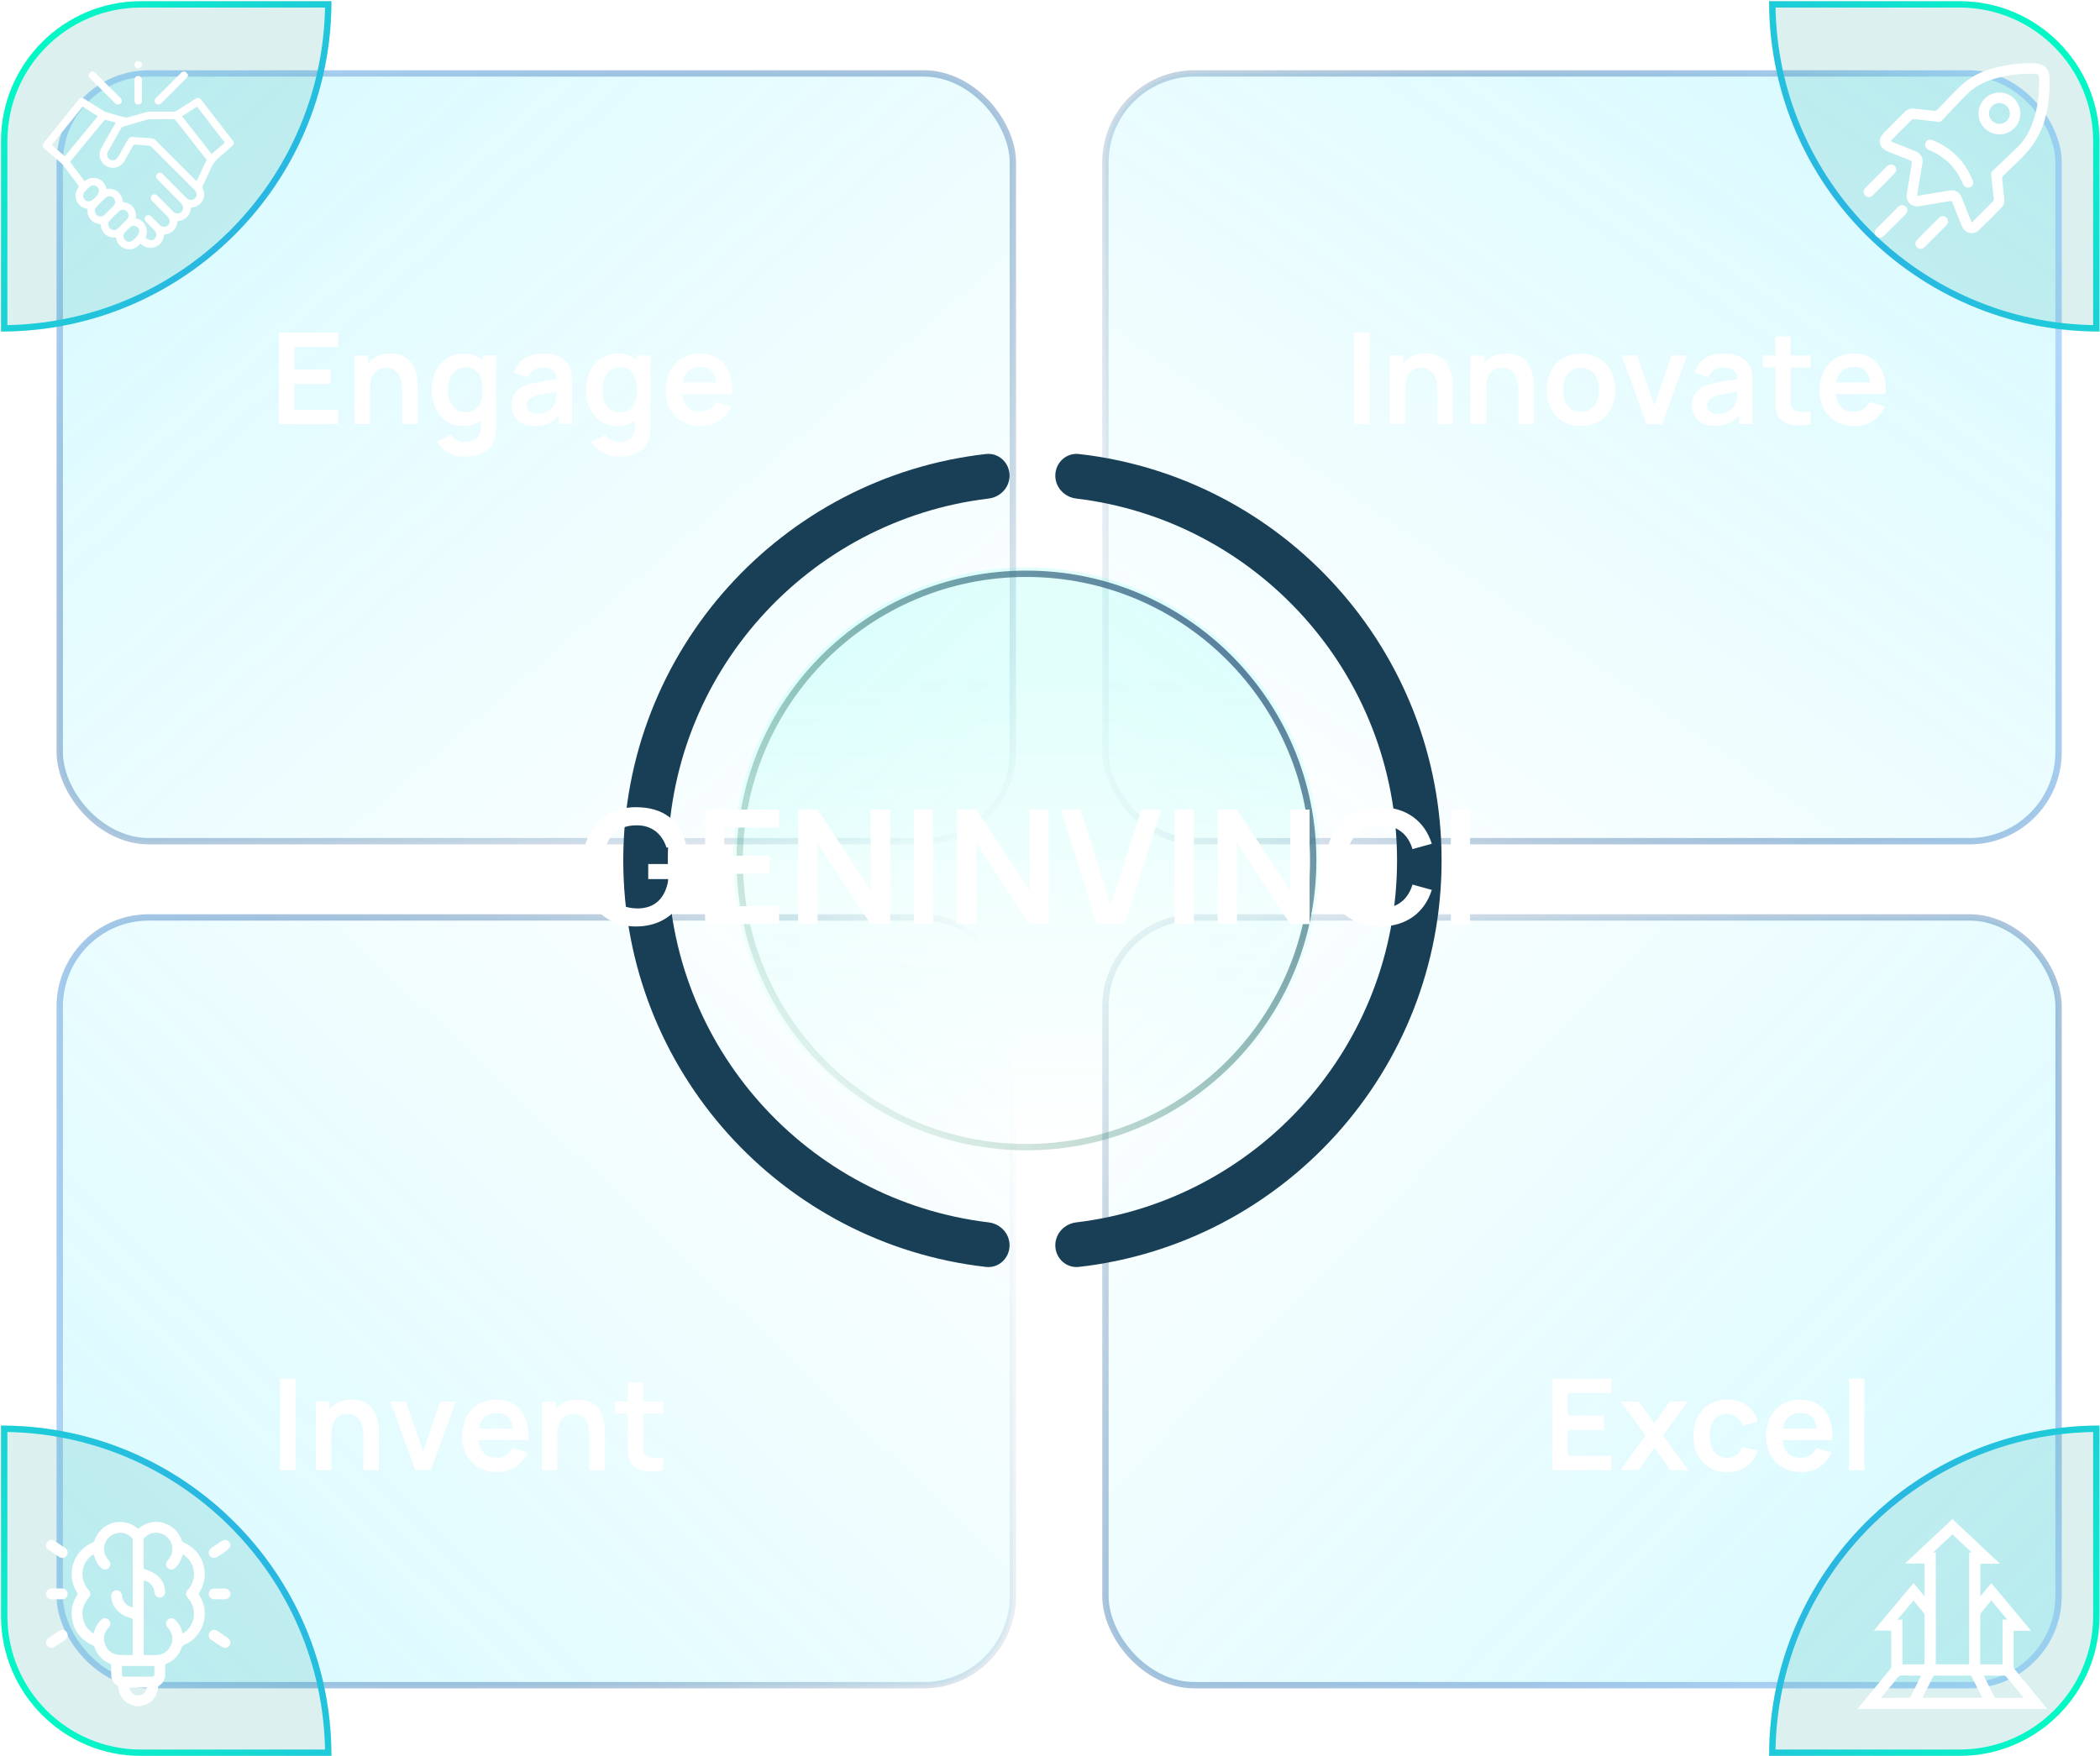 <svg width="330" height="276" viewBox="0 0 330 276" fill="none" xmlns="http://www.w3.org/2000/svg">
<rect x="9.388" y="144.203" width="149.777" height="120.678" rx="14" fill="url(#paint0_linear_70_2156)" fill-opacity="0.16" stroke="url(#paint1_linear_70_2156)" strokeWidth="2"/>
<rect x="9.388" y="11.541" width="149.777" height="120.678" rx="14" fill="url(#paint2_linear_70_2156)" fill-opacity="0.16" stroke="url(#paint3_linear_70_2156)" strokeWidth="2"/>
<rect x="173.712" y="11.541" width="149.777" height="120.678" rx="14" fill="url(#paint4_linear_70_2156)" fill-opacity="0.16" stroke="url(#paint5_linear_70_2156)" strokeWidth="2"/>
<rect x="173.712" y="144.203" width="149.777" height="120.678" rx="14" fill="url(#paint6_linear_70_2156)" fill-opacity="0.16" stroke="url(#paint7_linear_70_2156)" strokeWidth="2"/>
<g filter="url(#filter0_b_70_2156)">
<path d="M53.131 66.673H43.831V52.273H53.131V54.533H46.241V58.083H51.931V60.343H46.241V64.413H53.131V66.673ZM58.15 66.673H55.71V55.873H57.86V57.073C58.65 56.143 59.83 55.563 61.39 55.563C65.37 55.563 65.64 59.363 65.64 60.643V66.673H63.2V61.473C63.2 60.143 62.98 57.833 60.68 57.833C59.45 57.833 58.15 58.503 58.15 61.123V66.673ZM72.78 66.973C69.79 66.973 67.85 64.513 67.85 61.273C67.85 57.993 69.81 55.573 72.87 55.573C74.1 55.573 75.1 55.963 75.86 56.653V55.873H77.97V67.193C77.97 67.753 77.93 68.233 77.82 68.713C77.33 70.803 75.43 71.773 72.99 71.773C71.19 71.773 69.54 70.893 68.7 69.423L70.92 68.323C71.32 69.103 72.15 69.483 73 69.483C74.5 69.483 75.59 68.693 75.56 67.153V66.123C74.83 66.663 73.9 66.973 72.78 66.973ZM73.15 64.813C75.09 64.813 75.86 63.363 75.86 61.273C75.86 59.163 75.07 57.733 73.23 57.733C71.29 57.733 70.4 59.313 70.4 61.273C70.4 63.253 71.27 64.813 73.15 64.813ZM83.994 66.973C81.644 66.973 80.374 65.493 80.374 63.713C80.374 62.143 81.124 61.073 82.834 60.483C83.974 60.113 85.644 59.883 87.534 59.603C87.444 58.363 86.794 57.783 85.324 57.783C84.354 57.783 83.324 58.193 82.964 59.293L80.764 58.603C81.294 56.783 82.784 55.573 85.324 55.573C87.244 55.573 88.774 56.153 89.484 57.583C89.864 58.343 89.894 59.113 89.894 60.043V66.673H87.784V65.223C86.864 66.423 85.714 66.973 83.994 66.973ZM84.474 65.053C86.114 65.053 87.024 64.013 87.264 63.263C87.464 62.773 87.494 62.093 87.504 61.583C85.784 61.853 84.804 62.003 84.044 62.263C83.214 62.573 82.734 62.983 82.734 63.683C82.734 64.473 83.334 65.053 84.474 65.053ZM97.027 66.973C94.037 66.973 92.097 64.513 92.097 61.273C92.097 57.993 94.057 55.573 97.117 55.573C98.347 55.573 99.347 55.963 100.107 56.653V55.873H102.217V67.193C102.217 67.753 102.177 68.233 102.067 68.713C101.577 70.803 99.677 71.773 97.237 71.773C95.437 71.773 93.787 70.893 92.947 69.423L95.167 68.323C95.567 69.103 96.397 69.483 97.247 69.483C98.747 69.483 99.837 68.693 99.807 67.153V66.123C99.077 66.663 98.147 66.973 97.027 66.973ZM97.397 64.813C99.337 64.813 100.107 63.363 100.107 61.273C100.107 59.163 99.317 57.733 97.477 57.733C95.537 57.733 94.647 59.313 94.647 61.273C94.647 63.253 95.517 64.813 97.397 64.813ZM110.132 66.973C106.852 66.973 104.622 64.673 104.622 61.393C104.622 57.853 106.812 55.573 109.992 55.573C113.342 55.573 115.302 58.053 115.022 61.943H107.202C107.392 63.723 108.352 64.713 109.992 64.713C111.172 64.713 112.052 64.173 112.522 63.173L114.902 63.893C114.072 65.853 112.212 66.973 110.132 66.973ZM110.092 57.683C108.472 57.683 107.542 58.523 107.262 60.123H112.582C112.372 58.433 111.582 57.683 110.092 57.683Z" fill="white"/>
</g>
<g filter="url(#filter1_b_70_2156)">
<path d="M46.441 231.096H44.031V216.696H46.441V231.096ZM52.056 231.096H49.617V220.296H51.767V221.496C52.556 220.566 53.736 219.986 55.297 219.986C59.276 219.986 59.547 223.786 59.547 225.066V231.096H57.106V225.896C57.106 224.566 56.886 222.256 54.587 222.256C53.356 222.256 52.056 222.926 52.056 225.546V231.096ZM67.696 231.096H65.276L61.356 220.296H63.766L66.486 228.126L69.196 220.296H71.616L67.696 231.096ZM78.13 231.396C74.85 231.396 72.62 229.096 72.62 225.816C72.62 222.276 74.81 219.996 77.99 219.996C81.34 219.996 83.3 222.476 83.02 226.366H75.2C75.39 228.146 76.35 229.136 77.99 229.136C79.17 229.136 80.05 228.596 80.52 227.596L82.9 228.316C82.07 230.276 80.21 231.396 78.13 231.396ZM78.09 222.106C76.47 222.106 75.54 222.946 75.26 224.546H80.58C80.37 222.856 79.58 222.106 78.09 222.106ZM87.578 231.096H85.138V220.296H87.288V221.496C88.078 220.566 89.258 219.986 90.818 219.986C94.798 219.986 95.068 223.786 95.068 225.066V231.096H92.628V225.896C92.628 224.566 92.408 222.256 90.108 222.256C88.878 222.256 87.578 222.926 87.578 225.546V231.096ZM104.208 229.076V231.096C102.068 231.506 99.888 231.316 99.048 229.766C98.548 228.836 98.638 227.926 98.638 226.686V222.186H96.678V220.296H98.638V217.296H101.038V220.296H104.208V222.186H101.038V226.546C101.038 227.406 100.998 228.076 101.258 228.486C101.738 229.286 102.858 229.276 104.208 229.076Z" fill="white"/>
</g>
<g filter="url(#filter2_b_70_2156)">
<path d="M215.206 66.673H212.796V52.273H215.206V66.673ZM220.821 66.673H218.381V55.873H220.531V57.073C221.321 56.143 222.501 55.563 224.061 55.563C228.041 55.563 228.311 59.363 228.311 60.643V66.673H225.871V61.473C225.871 60.143 225.651 57.833 223.351 57.833C222.121 57.833 220.821 58.503 220.821 61.123V66.673ZM233.541 66.673H231.101V55.873H233.251V57.073C234.041 56.143 235.221 55.563 236.781 55.563C240.761 55.563 241.031 59.363 241.031 60.643V66.673H238.591V61.473C238.591 60.143 238.371 57.833 236.071 57.833C234.841 57.833 233.541 58.503 233.541 61.123V66.673ZM248.434 66.973C245.184 66.973 243.064 64.613 243.064 61.273C243.064 57.883 245.244 55.573 248.434 55.573C251.694 55.573 253.824 57.933 253.824 61.273C253.824 64.643 251.664 66.973 248.434 66.973ZM248.434 64.713C250.344 64.713 251.274 63.303 251.274 61.273C251.274 59.183 250.324 57.833 248.434 57.833C246.494 57.833 245.614 59.233 245.614 61.273C245.614 63.373 246.574 64.713 248.434 64.713ZM261.177 66.673H258.757L254.837 55.873H257.247L259.967 63.703L262.677 55.873H265.097L261.177 66.673ZM269.506 66.973C267.156 66.973 265.886 65.493 265.886 63.713C265.886 62.143 266.636 61.073 268.346 60.483C269.486 60.113 271.156 59.883 273.046 59.603C272.956 58.363 272.306 57.783 270.836 57.783C269.866 57.783 268.836 58.193 268.476 59.293L266.276 58.603C266.806 56.783 268.296 55.573 270.836 55.573C272.756 55.573 274.286 56.153 274.996 57.583C275.376 58.343 275.406 59.113 275.406 60.043V66.673H273.296V65.223C272.376 66.423 271.226 66.973 269.506 66.973ZM269.986 65.053C271.626 65.053 272.536 64.013 272.776 63.263C272.976 62.773 273.006 62.093 273.016 61.583C271.296 61.853 270.316 62.003 269.556 62.263C268.726 62.573 268.246 62.983 268.246 63.683C268.246 64.473 268.846 65.053 269.986 65.053ZM284.54 64.653V66.673C282.4 67.083 280.22 66.893 279.38 65.343C278.88 64.413 278.97 63.503 278.97 62.263V57.763H277.01V55.873H278.97V52.873H281.37V55.873H284.54V57.763H281.37V62.123C281.37 62.983 281.33 63.653 281.59 64.063C282.07 64.863 283.19 64.853 284.54 64.653ZM291.425 66.973C288.145 66.973 285.915 64.673 285.915 61.393C285.915 57.853 288.105 55.573 291.285 55.573C294.635 55.573 296.595 58.053 296.315 61.943H288.495C288.685 63.723 289.645 64.713 291.285 64.713C292.465 64.713 293.345 64.173 293.815 63.173L296.195 63.893C295.365 65.853 293.505 66.973 291.425 66.973ZM291.385 57.683C289.765 57.683 288.835 58.523 288.555 60.123H293.875C293.665 58.433 292.875 57.683 291.385 57.683Z" fill="white"/>
</g>
<g filter="url(#filter3_b_70_2156)">
<path d="M253.231 231.096H243.931V216.696H253.231V218.956H246.341V222.506H252.031V224.766H246.341V228.836H253.231V231.096ZM257.47 231.096H254.63L258.58 225.636L254.71 220.296H257.55L259.98 223.746L262.37 220.296H265.21L261.34 225.636L265.31 231.096H262.47L259.98 227.526L257.47 231.096ZM271.403 231.396C268.063 231.396 266.123 228.956 266.113 225.696C266.123 222.386 268.153 219.996 271.433 219.996C273.883 219.996 275.703 221.316 276.213 223.446L273.813 224.096C273.443 222.936 272.503 222.256 271.403 222.256C269.513 222.256 268.673 223.716 268.663 225.696C268.673 227.756 269.593 229.136 271.403 229.136C272.683 229.136 273.383 228.536 273.753 227.426L276.213 227.976C275.543 230.176 273.813 231.396 271.403 231.396ZM283.034 231.396C279.754 231.396 277.524 229.096 277.524 225.816C277.524 222.276 279.714 219.996 282.894 219.996C286.244 219.996 288.204 222.476 287.924 226.366H280.104C280.294 228.146 281.254 229.136 282.894 229.136C284.074 229.136 284.954 228.596 285.424 227.596L287.804 228.316C286.974 230.276 285.114 231.396 283.034 231.396ZM282.994 222.106C281.374 222.106 280.444 222.946 280.164 224.546H285.484C285.274 222.856 284.484 222.106 282.994 222.106ZM292.966 231.096H290.556V216.696H292.966V231.096Z" fill="white"/>
</g>
<g filter="url(#filter4_b_70_2156)">
<circle cx="161.3" cy="135.25" r="46.062" fill="url(#paint8_linear_70_2156)" fill-opacity="0.11"/>
<circle cx="161.3" cy="135.25" r="45.062" stroke="url(#paint9_linear_70_2156)" strokeWidth="2"/>
</g>
<path fill-rule="evenodd" clip-rule="evenodd" d="M158.646 74.763C158.646 72.747 156.95 71.136 154.947 71.362C122.87 74.983 97.943 102.205 97.943 135.25C97.943 168.294 122.87 195.516 154.947 199.137C156.95 199.363 158.646 197.752 158.646 195.737C158.646 193.881 157.199 192.358 155.357 192.137C126.958 188.737 104.943 164.564 104.943 135.25C104.943 105.935 126.958 81.762 155.357 78.362C157.199 78.142 158.646 76.618 158.646 74.763ZM165.833 195.737C165.833 193.881 167.28 192.358 169.122 192.137C197.521 188.737 219.536 164.564 219.536 135.25C219.536 105.935 197.521 81.762 169.122 78.362C167.28 78.142 165.833 76.618 165.833 74.763C165.833 72.747 167.529 71.136 169.532 71.362C201.608 74.983 226.536 102.205 226.536 135.25C226.536 168.294 201.608 195.516 169.532 199.137C167.529 199.363 165.833 197.752 165.833 195.737Z" fill="#183F55"/>
<g filter="url(#filter5_b_70_2156)">
<path d="M277.999 0.187H307.924C320.074 0.187 329.924 10.037 329.924 22.187V52.112C301.246 52.112 277.999 28.864 277.999 0.187Z" fill="#019289" fill-opacity="0.14"/>
<path d="M329.424 51.609C301.419 51.343 278.768 28.691 278.501 0.687H307.924C319.798 0.687 329.424 10.313 329.424 22.187V51.609Z" stroke="url(#paint10_linear_70_2156)"/>
</g>
<g clip-path="url(#clip0_70_2156)">
<path d="M322.091 13.562C321.971 16.396 321.54 19.207 320.088 21.745C319.57 22.649 318.919 23.501 318.208 24.265C317.133 25.421 315.948 26.473 314.825 27.584C314.703 27.705 314.612 27.936 314.626 28.105C314.716 29.141 314.832 30.175 314.958 31.208C315.026 31.77 314.89 32.259 314.495 32.657C313.338 33.826 312.183 34.998 311.004 36.144C310.125 36.999 308.784 36.709 308.31 35.572C307.802 34.353 307.315 33.124 306.841 31.891C306.736 31.618 306.613 31.56 306.333 31.61C304.753 31.889 303.171 32.153 301.588 32.41C300.347 32.611 299.433 31.673 299.64 30.42C299.894 28.875 300.146 27.33 300.417 25.788C300.474 25.463 300.431 25.294 300.083 25.165C298.918 24.731 297.768 24.254 296.615 23.788C295.268 23.244 294.996 21.925 296.019 20.899C297.098 19.815 298.187 18.742 299.259 17.651C299.696 17.204 300.199 17.005 300.819 17.076C301.853 17.194 302.888 17.29 303.92 17.424C304.177 17.458 304.312 17.372 304.477 17.202C305.738 15.902 306.962 14.561 308.291 13.334C310.075 11.684 312.287 10.864 314.634 10.38C316.314 10.034 318.015 9.894 319.728 9.95C321.243 10 322.073 10.877 322.092 12.403C322.096 12.776 322.092 13.148 322.092 13.562L322.091 13.562ZM309.843 34.975C309.964 34.86 310.057 34.777 310.145 34.689C311.109 33.726 312.064 32.756 313.04 31.806C313.268 31.584 313.336 31.367 313.298 31.06C313.144 29.824 313.006 28.587 312.879 27.348C312.866 27.223 312.935 27.048 313.027 26.96C314.35 25.687 315.688 24.429 317.013 23.159C317.743 22.46 318.325 21.646 318.781 20.746C320.14 18.061 320.496 15.178 320.433 12.217C320.423 11.783 320.212 11.611 319.764 11.598C318.284 11.555 316.811 11.642 315.354 11.914C313.102 12.335 310.957 13.049 309.266 14.663C307.837 16.027 306.512 17.501 305.153 18.937C304.997 19.103 304.863 19.186 304.631 19.158C303.382 19.008 302.131 18.878 300.883 18.724C300.641 18.694 300.481 18.749 300.309 18.923C299.319 19.93 298.314 20.925 297.316 21.925C297.239 22.003 297.172 22.09 297.084 22.193C297.274 22.273 297.425 22.34 297.578 22.401C298.732 22.864 299.89 23.319 301.041 23.79C301.828 24.111 302.234 24.829 302.101 25.635C301.914 26.762 301.719 27.887 301.531 29.014C301.435 29.59 301.348 30.168 301.252 30.774C301.357 30.764 301.406 30.763 301.453 30.755C303.112 30.483 304.77 30.205 306.429 29.939C307.208 29.814 307.891 30.192 308.21 30.913C308.356 31.241 308.478 31.579 308.612 31.913C309.018 32.922 309.424 33.931 309.843 34.974V34.975Z" fill="white"/>
<path d="M306.139 34.918C306.068 35.04 305.991 35.268 305.838 35.423C304.714 36.568 303.579 37.702 302.439 38.83C302.058 39.206 301.575 39.208 301.238 38.869C300.9 38.53 300.906 38.05 301.283 37.669C302.412 36.528 303.548 35.396 304.684 34.263C304.953 33.996 305.269 33.893 305.632 34.054C305.958 34.199 306.108 34.467 306.139 34.918L306.139 34.918Z" fill="white"/>
<path d="M295.547 37.374C295.068 37.345 294.813 37.189 294.674 36.883C294.527 36.562 294.575 36.249 294.818 35.991C295.144 35.646 295.486 35.316 295.821 34.98C296.619 34.181 297.416 33.381 298.217 32.585C298.637 32.166 299.121 32.124 299.474 32.466C299.845 32.826 299.811 33.31 299.373 33.75C298.286 34.842 297.201 35.935 296.102 37.013C295.921 37.19 295.67 37.296 295.547 37.375L295.547 37.374Z" fill="white"/>
<path d="M297.977 26.803C297.92 26.902 297.843 27.129 297.692 27.283C296.569 28.427 295.434 29.56 294.294 30.688C293.919 31.058 293.43 31.059 293.095 30.723C292.766 30.393 292.773 29.896 293.142 29.522C294.27 28.382 295.408 27.252 296.542 26.119C296.815 25.846 297.138 25.767 297.492 25.915C297.819 26.052 297.977 26.319 297.977 26.803Z" fill="white"/>
<path d="M314.199 21.121C312.384 21.124 310.915 19.66 310.912 17.849C310.909 16.022 312.395 14.534 314.213 14.543C316.02 14.553 317.479 16.028 317.478 17.843C317.476 19.661 316.018 21.119 314.199 21.121ZM314.203 19.476C315.111 19.473 315.848 18.733 315.843 17.829C315.838 16.929 315.09 16.189 314.188 16.194C313.286 16.198 312.542 16.948 312.547 17.845C312.552 18.75 313.293 19.479 314.203 19.476H314.203Z" fill="white"/>
<path d="M310.085 28.652C310.082 29.05 309.925 29.299 309.611 29.434C309.269 29.581 308.945 29.523 308.693 29.254C308.557 29.109 308.461 28.916 308.38 28.731C307.363 26.384 305.685 24.698 303.343 23.671C303.203 23.609 303.057 23.552 302.928 23.47C302.551 23.228 302.422 22.774 302.608 22.392C302.797 22.006 303.219 21.843 303.654 22.02C306.665 23.242 308.787 25.357 310.006 28.372C310.049 28.477 310.068 28.592 310.084 28.652L310.085 28.652Z" fill="white"/>
</g>
<g filter="url(#filter6_b_70_2156)">
<path d="M277.999 275.996H307.924C320.074 275.996 329.924 266.146 329.924 253.996V224.071C301.246 224.071 277.999 247.319 277.999 275.996Z" fill="#019289" fill-opacity="0.14"/>
<path d="M329.424 224.573C301.419 224.84 278.768 247.491 278.501 275.496H307.924C319.798 275.496 329.424 265.87 329.424 253.996V224.573Z" stroke="url(#paint11_linear_70_2156)"/>
</g>
<g clip-path="url(#clip1_70_2156)">
<path d="M291.886 268.618C291.886 268.598 291.886 268.579 291.886 268.56C291.943 268.511 292.007 268.469 292.054 268.413C293.717 266.399 295.38 264.385 297.034 262.365C297.123 262.257 297.182 262.091 297.183 261.951C297.193 260.164 297.19 258.378 297.189 256.591C297.189 256.507 297.179 256.423 297.172 256.304H294.463C296.558 253.79 298.617 251.32 300.687 248.837C301.274 249.54 301.829 250.204 302.416 250.907V245.758H299.369C301.879 243.402 304.343 241.09 306.806 238.779C306.825 238.779 306.845 238.779 306.864 238.779C306.929 238.858 306.987 238.945 307.061 239.015C309.368 241.183 311.677 243.348 313.986 245.514C314.059 245.583 314.138 245.646 314.214 245.712C314.2 245.735 314.187 245.757 314.174 245.78H311.198V250.907C311.79 250.197 312.348 249.53 312.926 248.837C315.004 251.331 317.062 253.801 319.165 256.325H316.421V256.673C316.421 258.402 316.425 260.13 316.416 261.859C316.415 262.087 316.476 262.259 316.622 262.435C318.264 264.415 319.899 266.402 321.535 268.388C321.586 268.451 321.63 268.52 321.701 268.618H291.886V268.618ZM304.195 244.035V261.602H309.443V244.036C309.571 244.025 309.671 244.017 309.822 244.005C308.799 243.046 307.812 242.12 306.807 241.178C305.799 242.123 304.812 243.048 303.787 244.01C303.947 244.02 304.05 244.026 304.195 244.035H304.195ZM298.945 261.607H302.414C302.423 261.564 302.433 261.536 302.433 261.509C302.434 258.945 302.435 256.382 302.433 253.819C302.433 253.746 302.42 253.656 302.378 253.603C301.825 252.929 301.267 252.262 300.688 251.567C299.852 252.57 299.037 253.548 298.176 254.582H298.945V261.607H298.945ZM315.424 254.564C314.573 253.544 313.758 252.566 312.926 251.568C312.386 252.215 311.863 252.826 311.362 253.455C311.259 253.584 311.186 253.779 311.185 253.944C311.174 256.4 311.177 258.857 311.177 261.314C311.177 261.408 311.177 261.502 311.177 261.607H314.683V254.564H315.424V254.564ZM311.47 266.858C311.46 266.802 311.461 266.772 311.449 266.749C310.913 265.672 310.379 264.595 309.83 263.525C309.789 263.445 309.636 263.379 309.536 263.379C307.72 263.37 305.904 263.376 304.088 263.368C303.904 263.367 303.815 263.426 303.736 263.587C303.235 264.606 302.724 265.618 302.218 266.634C302.185 266.699 302.166 266.771 302.133 266.859H311.47V266.858ZM295.595 266.869C297.11 266.869 298.553 266.873 299.997 266.86C300.084 266.859 300.204 266.741 300.251 266.648C300.766 265.639 301.27 264.625 301.775 263.61C301.808 263.545 301.829 263.473 301.855 263.405C301.82 263.389 301.803 263.376 301.787 263.376C301.06 263.374 300.332 263.371 299.605 263.373C299.229 263.374 298.803 263.28 298.49 263.424C298.187 263.565 297.997 263.953 297.763 264.237C297.054 265.095 296.347 265.955 295.595 266.869V266.869ZM317.979 266.869C317.95 266.808 317.943 266.78 317.926 266.76C317.033 265.675 316.142 264.587 315.24 263.508C315.174 263.429 315.028 263.379 314.918 263.378C313.939 263.368 312.959 263.372 311.98 263.373C311.908 263.373 311.836 263.384 311.728 263.392C312.303 264.542 312.858 265.659 313.423 266.77C313.451 266.825 313.562 266.865 313.635 266.865C315.07 266.871 316.505 266.869 317.979 266.869Z" fill="white"/>
</g>
<g filter="url(#filter7_b_70_2156)">
<path d="M52.087 0.187H22.162C10.011 0.187 0.162 10.037 0.162 22.187V52.112C28.839 52.112 52.087 28.864 52.087 0.187Z" fill="#019289" fill-opacity="0.14"/>
<path d="M0.662 51.609C28.666 51.343 51.317 28.691 51.584 0.687H22.162C10.288 0.687 0.662 10.313 0.662 22.187V51.609Z" stroke="url(#paint12_linear_70_2156)"/>
</g>
<g clip-path="url(#clip2_70_2156)">
<path d="M36.724 22.71C36.028 23.332 35.357 23.986 34.627 24.565C33.944 25.106 33.437 25.737 33.1 26.546C32.722 27.454 32.259 28.327 31.845 29.221C31.801 29.316 31.794 29.468 31.838 29.56C32.523 30.991 31.66 32.493 30.07 32.621C30.052 32.623 30.034 32.631 29.98 32.646C29.951 33.202 29.771 33.716 29.358 34.127C28.952 34.531 28.452 34.722 27.889 34.743C27.752 36.125 26.874 36.784 25.783 36.865C25.692 38.79 23.465 39.664 22.072 38.275C21.481 38.965 20.757 39.353 19.826 39.128C18.9 38.904 18.397 38.271 18.218 37.324C18.034 37.324 17.85 37.342 17.67 37.321C16.68 37.203 15.959 36.471 15.846 35.478C15.83 35.338 15.831 35.228 15.632 35.202C14.41 35.04 13.709 34.208 13.739 32.981C13.739 32.942 13.739 32.903 13.739 32.847C13.675 32.828 13.613 32.806 13.55 32.793C12.059 32.48 11.391 30.773 12.286 29.538C12.406 29.373 12.409 29.277 12.286 29.114C11.498 28.07 10.729 27.01 9.937 25.969C9.763 25.739 9.527 25.554 9.306 25.363C8.554 24.71 7.795 24.064 7.041 23.413C6.628 23.058 6.605 22.791 6.95 22.363C8.735 20.151 10.521 17.94 12.307 15.729C12.633 15.325 12.866 15.289 13.314 15.573C14.229 16.152 15.137 16.743 16.06 17.31C16.33 17.476 16.628 17.612 16.931 17.701C17.838 17.968 18.753 18.21 19.668 18.448C19.809 18.485 19.979 18.481 20.12 18.443C20.92 18.225 21.721 18.008 22.511 17.758C23.011 17.599 23.511 17.535 24.035 17.543C25.128 17.56 26.223 17.553 27.317 17.542C27.463 17.541 27.627 17.494 27.75 17.417C28.719 16.812 29.679 16.194 30.643 15.581C31.117 15.28 31.346 15.319 31.688 15.763C33.291 17.844 34.894 19.926 36.496 22.008C36.572 22.105 36.649 22.203 36.725 22.3V22.711L36.724 22.71ZM21.336 34.309C21.351 34.321 21.364 34.343 21.38 34.345C22.647 34.553 23.456 35.95 22.913 37.227C22.889 37.283 22.9 37.406 22.937 37.428C23.149 37.555 23.364 37.719 23.597 37.761C23.977 37.828 24.279 37.635 24.465 37.295C24.645 36.963 24.596 36.555 24.322 36.262C23.948 35.863 23.556 35.481 23.172 35.091C23.103 35.022 23.033 34.954 22.966 34.883C22.684 34.586 22.663 34.248 22.908 33.998C23.149 33.754 23.51 33.768 23.792 34.048C24.229 34.481 24.66 34.92 25.091 35.359C25.343 35.616 25.643 35.727 25.996 35.639C26.699 35.464 26.906 34.635 26.374 34.086C25.634 33.322 24.878 32.572 24.129 31.814C24.02 31.703 23.904 31.596 23.81 31.473C23.635 31.242 23.66 30.923 23.853 30.721C24.054 30.512 24.385 30.482 24.626 30.659C24.704 30.717 24.772 30.79 24.84 30.859C25.617 31.643 26.394 32.427 27.168 33.214C27.433 33.483 27.736 33.63 28.116 33.527C28.821 33.336 29.015 32.514 28.479 31.97C27.321 30.793 26.157 29.623 24.997 28.449C24.88 28.331 24.757 28.218 24.656 28.087C24.468 27.842 24.5 27.524 24.717 27.316C24.918 27.123 25.239 27.1 25.47 27.272C25.563 27.342 25.643 27.429 25.725 27.513C26.907 28.707 28.086 29.903 29.27 31.095C29.708 31.536 30.263 31.563 30.643 31.178C31.019 30.798 30.987 30.257 30.558 29.826C28.307 27.574 26.057 25.322 23.799 23.076C23.701 22.979 23.537 22.91 23.397 22.897C22.697 22.834 21.994 22.803 21.294 22.739C21.091 22.721 20.982 22.762 20.879 22.95C20.444 23.746 19.997 24.536 19.54 25.319C19.054 26.15 18.128 26.541 17.236 26.314C15.881 25.968 15.249 24.493 15.94 23.247C16.616 22.026 17.314 20.818 18.001 19.605C18.058 19.504 18.111 19.402 18.181 19.271C17.629 19.122 17.106 18.971 16.577 18.846C16.5 18.828 16.367 18.913 16.305 18.989C14.615 21.037 12.93 23.091 11.245 25.144C11.168 25.239 11.094 25.338 11.016 25.438C11.783 26.469 12.531 27.476 13.283 28.489C13.935 27.974 14.626 27.827 15.377 28.088C16.143 28.354 16.559 28.939 16.736 29.701C18.159 29.523 19.193 30.362 19.29 31.768C20.858 31.906 21.527 33.111 21.338 34.312L21.336 34.309ZM30.887 28.48C31.405 27.392 31.898 26.343 32.408 25.302C32.496 25.122 32.41 25.031 32.32 24.917C30.745 22.915 29.168 20.915 27.598 18.909C27.49 18.771 27.381 18.718 27.208 18.718C26.036 18.726 24.865 18.719 23.693 18.726C23.511 18.727 23.322 18.749 23.147 18.799C21.882 19.159 20.618 19.524 19.358 19.9C19.243 19.935 19.119 20.033 19.057 20.136C18.719 20.706 18.398 21.287 18.071 21.864C17.701 22.517 17.323 23.166 16.964 23.825C16.673 24.358 16.898 24.958 17.439 25.146C17.866 25.295 18.299 25.117 18.551 24.677C19.074 23.762 19.595 22.847 20.107 21.927C20.267 21.638 20.485 21.505 20.82 21.53C21.803 21.605 22.786 21.672 23.77 21.733C24.049 21.75 24.262 21.861 24.46 22.06C26.513 24.122 28.572 26.177 30.629 28.234C30.703 28.309 30.782 28.38 30.888 28.48H30.887ZM15.364 18.27C14.558 17.757 13.78 17.263 12.986 16.758C11.354 18.779 9.739 20.779 8.118 22.788C8.82 23.39 9.498 23.974 10.192 24.569C11.918 22.466 13.626 20.386 15.363 18.27H15.364ZM33.257 24.206C33.962 23.599 34.639 23.015 35.33 22.421C33.869 20.524 32.425 18.648 30.975 16.765C30.171 17.277 29.393 17.773 28.599 18.279C30.159 20.264 31.696 22.219 33.257 24.205L33.257 24.206ZM15.903 34.043C15.991 34.008 16.199 33.982 16.322 33.866C16.862 33.358 17.397 32.842 17.896 32.294C18.208 31.95 18.14 31.41 17.814 31.097C17.487 30.782 16.956 30.752 16.616 31.071C16.103 31.552 15.605 32.05 15.123 32.562C14.867 32.834 14.838 33.179 14.991 33.519C15.147 33.862 15.431 34.027 15.903 34.043H15.903ZM19.199 32.962C19.094 33.01 18.874 33.053 18.735 33.182C18.214 33.668 17.707 34.171 17.219 34.691C16.906 35.024 16.946 35.571 17.261 35.89C17.588 36.222 18.112 36.28 18.455 35.964C18.986 35.475 19.497 34.962 19.987 34.432C20.236 34.162 20.262 33.813 20.096 33.472C19.934 33.143 19.656 32.99 19.199 32.962V32.962ZM21.903 36.262C21.901 36.032 21.745 35.757 21.419 35.592C21.082 35.422 20.744 35.451 20.463 35.694C20.155 35.96 19.863 36.252 19.598 36.56C19.345 36.852 19.332 37.207 19.512 37.544C19.688 37.873 19.983 38.028 20.358 38.008C20.902 37.98 21.899 36.936 21.903 36.261V36.262ZM15.567 29.954C15.562 29.674 15.406 29.393 15.08 29.235C14.748 29.074 14.404 29.092 14.122 29.339C13.815 29.607 13.523 29.896 13.256 30.205C13.012 30.486 12.993 30.827 13.159 31.162C13.32 31.491 13.604 31.649 13.96 31.655C14.517 31.665 15.562 30.602 15.567 29.954L15.567 29.954Z" fill="white"/>
<path d="M29.581 11.796C29.455 12.007 29.393 12.178 29.276 12.296C27.978 13.606 26.673 14.909 25.366 16.212C25.078 16.499 24.734 16.513 24.485 16.266C24.231 16.014 24.241 15.678 24.531 15.386C25.833 14.079 27.139 12.777 28.442 11.471C28.648 11.264 28.899 11.157 29.153 11.31C29.324 11.413 29.433 11.621 29.581 11.796Z" fill="white"/>
<path d="M14.486 11.171C14.694 11.29 14.858 11.345 14.969 11.454C16.294 12.767 17.612 14.085 18.925 15.407C19.201 15.684 19.199 16.021 18.953 16.265C18.71 16.506 18.364 16.502 18.093 16.232C16.771 14.917 15.454 13.597 14.138 12.278C13.941 12.081 13.845 11.83 14.002 11.59C14.111 11.42 14.315 11.312 14.486 11.17L14.486 11.171Z" fill="white"/>
<path d="M21.132 14.168C21.132 13.641 21.128 13.115 21.133 12.588C21.137 12.201 21.393 11.928 21.732 11.936C22.062 11.945 22.303 12.208 22.305 12.584C22.309 13.657 22.309 14.73 22.305 15.803C22.303 16.18 22.058 16.436 21.721 16.437C21.383 16.439 21.138 16.183 21.134 15.808C21.128 15.261 21.133 14.715 21.132 14.168H21.132Z" fill="white"/>
<path d="M21.717 9.582C22.045 9.582 22.31 9.852 22.304 10.18C22.298 10.492 22.035 10.751 21.721 10.752C21.406 10.753 21.142 10.497 21.134 10.183C21.125 9.856 21.39 9.583 21.717 9.582V9.582Z" fill="white"/>
</g>
<g filter="url(#filter8_b_70_2156)">
<path d="M52.087 275.996H22.162C10.011 275.996 0.162 266.146 0.162 253.996V224.071C28.839 224.071 52.087 247.319 52.087 275.996Z" fill="#019289" fill-opacity="0.14"/>
<path d="M0.662 224.573C28.666 224.84 51.317 247.491 51.584 275.496H22.162C10.288 275.496 0.662 265.87 0.662 253.996V224.573Z" stroke="url(#paint13_linear_70_2156)"/>
</g>
<g clip-path="url(#clip3_70_2156)">
<path d="M21.32 268.18C20.919 268.03 20.487 267.931 20.121 267.719C19.195 267.18 18.707 266.338 18.616 265.272C18.603 265.117 18.562 265.026 18.423 264.939C17.802 264.55 17.486 263.977 17.476 263.242C17.47 262.771 17.469 262.299 17.479 261.828C17.482 261.664 17.434 261.58 17.276 261.513C16.069 261.005 15.267 260.12 14.842 258.882C14.806 258.776 14.7 258.66 14.598 258.617C12.457 257.704 11.173 255.709 11.263 253.388C11.299 252.437 11.582 251.554 12.106 250.757C12.215 250.592 12.22 250.48 12.11 250.309C10.298 247.506 11.485 243.733 14.567 242.458C14.679 242.412 14.803 242.297 14.841 242.186C15.839 239.282 19.193 238.291 21.599 240.197C21.634 240.225 21.672 240.252 21.721 240.289C22.293 239.8 22.937 239.47 23.67 239.31C25.742 238.859 27.896 240.085 28.554 242.107C28.614 242.292 28.701 242.401 28.886 242.478C31.959 243.758 33.127 247.51 31.323 250.308C31.214 250.478 31.217 250.589 31.325 250.757C33.121 253.54 31.96 257.295 28.909 258.575C28.721 258.654 28.62 258.759 28.551 258.958C28.14 260.154 27.345 261.007 26.183 261.505C26.006 261.581 25.946 261.667 25.953 261.857C25.968 262.309 25.96 262.761 25.957 263.214C25.951 263.971 25.627 264.55 24.991 264.963C24.913 265.014 24.836 265.126 24.828 265.216C24.69 266.756 23.715 267.848 22.211 268.135C22.176 268.141 22.145 268.165 22.111 268.18H21.319H21.32ZM28.705 256.778C28.814 256.709 28.894 256.664 28.968 256.61C30.695 255.367 30.99 252.88 29.602 251.266C29.114 250.699 29.111 250.365 29.591 249.809C30.95 248.231 30.725 245.842 29.095 244.547C28.98 244.456 28.854 244.381 28.712 244.285C28.675 244.42 28.648 244.518 28.62 244.615C28.42 245.318 28.066 245.933 27.549 246.449C27.262 246.736 26.848 246.783 26.51 246.584C26.184 246.393 26.013 246.001 26.139 245.634C26.201 245.455 26.329 245.289 26.456 245.143C27.363 244.098 27.279 242.549 26.256 241.604C25.237 240.662 23.704 240.689 22.744 241.68C22.646 241.78 22.574 241.953 22.573 242.093C22.561 243.526 22.566 244.959 22.566 246.393C22.566 246.474 22.576 246.556 22.577 246.568C23.122 246.799 23.651 246.96 24.114 247.233C25.241 247.896 25.912 248.876 25.955 250.219C25.97 250.703 25.603 251.079 25.142 251.096C24.681 251.114 24.3 250.76 24.264 250.28C24.192 249.338 23.524 248.593 22.585 248.413V260.148C23.206 260.148 23.808 260.147 24.41 260.148C25.554 260.15 26.388 259.629 26.858 258.599C27.322 257.584 27.099 256.653 26.369 255.829C26.016 255.431 26.014 254.917 26.362 254.588C26.716 254.252 27.248 254.293 27.619 254.683C28.171 255.264 28.52 255.952 28.706 256.779L28.705 256.778ZM14.728 256.781C14.917 255.917 15.291 255.21 15.876 254.619C16.134 254.359 16.447 254.294 16.786 254.415C17.133 254.54 17.308 254.807 17.331 255.17C17.349 255.463 17.195 255.683 17.009 255.896C16.381 256.62 16.164 257.453 16.48 258.367C16.806 259.308 17.47 259.922 18.466 260.093C18.907 260.169 19.367 260.137 19.818 260.146C20.163 260.153 20.508 260.148 20.868 260.148C20.868 258.263 20.87 256.416 20.859 254.57C20.859 254.504 20.739 254.413 20.656 254.377C20.199 254.183 19.703 254.057 19.282 253.805C18.18 253.144 17.526 252.176 17.478 250.857C17.464 250.478 17.676 250.164 18.005 250.03C18.562 249.804 19.134 250.194 19.171 250.826C19.221 251.707 20.003 252.549 20.856 252.638C20.859 252.611 20.866 252.583 20.866 252.555C20.867 249.048 20.868 245.541 20.862 242.034C20.862 241.926 20.803 241.797 20.729 241.716C19.967 240.88 18.691 240.677 17.702 241.224C16.202 242.054 15.902 243.913 17.057 245.224C17.419 245.635 17.42 246.158 17.059 246.485C16.698 246.812 16.175 246.763 15.803 246.367C15.324 245.856 14.99 245.263 14.804 244.587C14.779 244.493 14.746 244.401 14.712 244.294C14.636 244.338 14.586 244.364 14.54 244.396C12.741 245.633 12.416 248.157 13.842 249.809C14.315 250.357 14.304 250.694 13.85 251.247C12.87 252.443 12.681 253.765 13.295 255.185C13.585 255.856 14.066 256.375 14.727 256.78L14.728 256.781ZM19.172 261.858C19.172 262.332 19.166 262.791 19.175 263.249C19.179 263.457 19.316 263.542 19.515 263.542C19.807 263.541 20.099 263.542 20.391 263.542C21.548 263.542 22.706 263.54 23.864 263.543C24.077 263.543 24.251 263.492 24.257 263.247C24.268 262.789 24.26 262.33 24.26 261.858H19.173H19.172ZM23.102 265.253H20.334C20.422 265.962 20.997 266.475 21.697 266.482C22.41 266.491 22.988 265.994 23.102 265.253Z" fill="white"/>
<path d="M36.195 258.394C36.166 258.44 36.136 258.484 36.111 258.531C35.863 259.002 35.337 259.162 34.886 258.875C34.307 258.506 33.736 258.123 33.172 257.731C32.772 257.453 32.688 256.946 32.952 256.559C33.209 256.183 33.7 256.069 34.101 256.324C34.689 256.698 35.269 257.085 35.836 257.489C35.987 257.597 36.077 257.789 36.195 257.942V258.395V258.394Z" fill="white"/>
<path d="M36.195 243.121C35.976 243.343 35.781 243.596 35.534 243.781C35.105 244.103 34.647 244.385 34.199 244.679C33.73 244.987 33.234 244.915 32.952 244.503C32.665 244.084 32.789 243.585 33.264 243.265C33.732 242.949 34.203 242.637 34.673 242.324C35.361 241.867 35.777 241.961 36.195 242.668V243.121Z" fill="white"/>
<path d="M36.195 250.757C35.97 251.246 35.583 251.419 35.057 251.386C34.608 251.357 34.154 251.383 33.703 251.379C33.181 251.374 32.803 251.015 32.803 250.531C32.803 250.048 33.181 249.689 33.703 249.684C34.155 249.68 34.608 249.706 35.057 249.677C35.584 249.644 35.97 249.816 36.195 250.305V250.758V250.757Z" fill="white"/>
<path d="M8.098 242.011C8.269 242.082 8.454 242.129 8.608 242.227C9.146 242.571 9.677 242.929 10.204 243.289C10.642 243.588 10.755 244.087 10.489 244.492C10.223 244.895 9.711 244.989 9.272 244.702C8.714 244.337 8.157 243.968 7.608 243.589C7.275 243.358 7.164 242.986 7.29 242.619C7.406 242.279 7.726 242.049 8.099 242.011H8.098Z" fill="white"/>
<path d="M8.166 259.013C7.735 259.016 7.409 258.786 7.292 258.451C7.171 258.106 7.258 257.723 7.557 257.513C8.158 257.092 8.766 256.681 9.389 256.295C9.763 256.064 10.244 256.206 10.484 256.563C10.732 256.933 10.67 257.436 10.3 257.699C9.71 258.118 9.102 258.51 8.493 258.902C8.38 258.975 8.231 258.992 8.166 259.013V259.013Z" fill="white"/>
<path d="M8.931 249.683C9.214 249.683 9.496 249.677 9.777 249.684C10.259 249.697 10.624 250.059 10.63 250.521C10.636 250.994 10.266 251.37 9.769 251.377C9.215 251.385 8.66 251.385 8.106 251.377C7.608 251.37 7.237 250.999 7.239 250.527C7.241 250.055 7.615 249.693 8.114 249.683C8.387 249.678 8.659 249.683 8.932 249.683L8.931 249.683Z" fill="white"/>
</g>
<g filter="url(#filter9_b_70_2156)">
<path d="M99.914 145.625C95.227 145.625 91.489 142.25 91.489 136.25C91.489 130.35 95.102 126.875 99.914 126.875C104.339 126.875 106.902 129.05 107.814 132.75L104.739 133.237C104.052 131.112 102.489 129.737 100.102 129.725C96.477 129.675 94.689 132.312 94.677 136.25C94.664 140.187 96.477 142.737 100.102 142.787C102.814 142.825 104.577 141.275 105.039 138.175H101.864V135.812H108.239C108.264 136.075 108.289 136.762 108.289 136.862C108.289 141.962 105.139 145.625 99.914 145.625ZM122.425 145.25H110.8V127.25H122.425V130.075H113.812V134.512H120.925V137.337H113.812V142.425H122.425V145.25ZM128.474 145.25H125.424V127.25H128.474L136.824 139.937V127.25H139.874V145.25H136.824L128.474 132.562V145.25ZM146.631 145.25H143.618V127.25H146.631V145.25ZM153.425 145.25H150.375V127.25H153.425L161.775 139.937V127.25H164.825V145.25H161.775L153.425 132.562V145.25ZM176.782 145.25H172.369L166.694 127.25H169.794L174.544 142.325L179.357 127.25H182.457L176.782 145.25ZM187.597 145.25H184.585V127.25H187.597V145.25ZM194.392 145.25H191.342V127.25H194.392L202.742 139.937V127.25H205.792V145.25H202.742L194.392 132.562V145.25ZM216.899 145.625C211.511 145.625 208.286 141.837 208.286 136.25C208.286 130.662 211.511 126.875 216.899 126.875C221.036 126.875 223.886 129.1 224.999 132.625L221.961 133.462C221.261 131.125 219.586 129.712 216.899 129.712C213.274 129.712 211.461 132.312 211.449 136.25C211.449 140.187 213.274 142.787 216.899 142.787C219.586 142.787 221.261 141.375 221.961 139.037L224.999 139.875C223.886 143.4 221.036 145.625 216.899 145.625ZM231.006 145.25H227.993V127.25H231.006V145.25Z" fill="white"/>
</g>
<defs>
<filter id="filter0_b_70_2156" x="37.831" y="46.273" width="83.471" height="31.5" filterUnits="userSpaceOnUse" color-interpolation-filters="sRGB">
<feFlood flood-opacity="0" result="BackgroundImageFix"/>
<feGaussianBlur in="BackgroundImageFix" stdDeviation="3"/>
<feComposite in2="SourceAlpha" operator="in" result="effect1_backgroundBlur_70_2156"/>
<feBlend mode="normal" in="SourceGraphic" in2="effect1_backgroundBlur_70_2156" result="shape"/>
</filter>
<filter id="filter1_b_70_2156" x="38.031" y="210.696" width="72.177" height="26.81" filterUnits="userSpaceOnUse" color-interpolation-filters="sRGB">
<feFlood flood-opacity="0" result="BackgroundImageFix"/>
<feGaussianBlur in="BackgroundImageFix" stdDeviation="3"/>
<feComposite in2="SourceAlpha" operator="in" result="effect1_backgroundBlur_70_2156"/>
<feBlend mode="normal" in="SourceGraphic" in2="effect1_backgroundBlur_70_2156" result="shape"/>
</filter>
<filter id="filter2_b_70_2156" x="206.796" y="46.273" width="95.8" height="26.81" filterUnits="userSpaceOnUse" color-interpolation-filters="sRGB">
<feFlood flood-opacity="0" result="BackgroundImageFix"/>
<feGaussianBlur in="BackgroundImageFix" stdDeviation="3"/>
<feComposite in2="SourceAlpha" operator="in" result="effect1_backgroundBlur_70_2156"/>
<feBlend mode="normal" in="SourceGraphic" in2="effect1_backgroundBlur_70_2156" result="shape"/>
</filter>
<filter id="filter3_b_70_2156" x="237.931" y="210.696" width="61.035" height="26.7" filterUnits="userSpaceOnUse" color-interpolation-filters="sRGB">
<feFlood flood-opacity="0" result="BackgroundImageFix"/>
<feGaussianBlur in="BackgroundImageFix" stdDeviation="3"/>
<feComposite in2="SourceAlpha" operator="in" result="effect1_backgroundBlur_70_2156"/>
<feBlend mode="normal" in="SourceGraphic" in2="effect1_backgroundBlur_70_2156" result="shape"/>
</filter>
<filter id="filter4_b_70_2156" x="85.238" y="59.188" width="152.124" height="152.124" filterUnits="userSpaceOnUse" color-interpolation-filters="sRGB">
<feFlood flood-opacity="0" result="BackgroundImageFix"/>
<feGaussianBlur in="BackgroundImageFix" stdDeviation="15"/>
<feComposite in2="SourceAlpha" operator="in" result="effect1_backgroundBlur_70_2156"/>
<feBlend mode="normal" in="SourceGraphic" in2="effect1_backgroundBlur_70_2156" result="shape"/>
</filter>
<filter id="filter5_b_70_2156" x="242.999" y="-34.813" width="121.925" height="121.925" filterUnits="userSpaceOnUse" color-interpolation-filters="sRGB">
<feFlood flood-opacity="0" result="BackgroundImageFix"/>
<feGaussianBlur in="BackgroundImageFix" stdDeviation="17.5"/>
<feComposite in2="SourceAlpha" operator="in" result="effect1_backgroundBlur_70_2156"/>
<feBlend mode="normal" in="SourceGraphic" in2="effect1_backgroundBlur_70_2156" result="shape"/>
</filter>
<filter id="filter6_b_70_2156" x="242.999" y="189.071" width="121.925" height="121.925" filterUnits="userSpaceOnUse" color-interpolation-filters="sRGB">
<feFlood flood-opacity="0" result="BackgroundImageFix"/>
<feGaussianBlur in="BackgroundImageFix" stdDeviation="17.5"/>
<feComposite in2="SourceAlpha" operator="in" result="effect1_backgroundBlur_70_2156"/>
<feBlend mode="normal" in="SourceGraphic" in2="effect1_backgroundBlur_70_2156" result="shape"/>
</filter>
<filter id="filter7_b_70_2156" x="-34.838" y="-34.813" width="121.925" height="121.925" filterUnits="userSpaceOnUse" color-interpolation-filters="sRGB">
<feFlood flood-opacity="0" result="BackgroundImageFix"/>
<feGaussianBlur in="BackgroundImageFix" stdDeviation="17.5"/>
<feComposite in2="SourceAlpha" operator="in" result="effect1_backgroundBlur_70_2156"/>
<feBlend mode="normal" in="SourceGraphic" in2="effect1_backgroundBlur_70_2156" result="shape"/>
</filter>
<filter id="filter8_b_70_2156" x="-34.838" y="189.071" width="121.925" height="121.925" filterUnits="userSpaceOnUse" color-interpolation-filters="sRGB">
<feFlood flood-opacity="0" result="BackgroundImageFix"/>
<feGaussianBlur in="BackgroundImageFix" stdDeviation="17.5"/>
<feComposite in2="SourceAlpha" operator="in" result="effect1_backgroundBlur_70_2156"/>
<feBlend mode="normal" in="SourceGraphic" in2="effect1_backgroundBlur_70_2156" result="shape"/>
</filter>
<filter id="filter9_b_70_2156" x="85.489" y="120.875" width="151.516" height="30.75" filterUnits="userSpaceOnUse" color-interpolation-filters="sRGB">
<feFlood flood-opacity="0" result="BackgroundImageFix"/>
<feGaussianBlur in="BackgroundImageFix" stdDeviation="3"/>
<feComposite in2="SourceAlpha" operator="in" result="effect1_backgroundBlur_70_2156"/>
<feBlend mode="normal" in="SourceGraphic" in2="effect1_backgroundBlur_70_2156" result="shape"/>
</filter>
<linearGradient id="paint0_linear_70_2156" x1="-0.384" y1="256.188" x2="124.776" y2="125.353" gradientUnits="userSpaceOnUse">
<stop stop-color="#00E0FF"/>
<stop offset="1" stop-color="#00E0FF" stop-opacity="0"/>
</linearGradient>
<linearGradient id="paint1_linear_70_2156" x1="3.298" y1="265.88" x2="171.711" y2="230.938" gradientUnits="userSpaceOnUse">
<stop stop-color="#B2DAFF"/>
<stop offset="1" stop-color="#003C74" stop-opacity="0"/>
</linearGradient>
<linearGradient id="paint2_linear_70_2156" x1="0.433" y1="21.688" x2="120.654" y2="158.918" gradientUnits="userSpaceOnUse">
<stop stop-color="#00E0FF"/>
<stop offset="1" stop-color="#00E0FF" stop-opacity="0"/>
</linearGradient>
<linearGradient id="paint3_linear_70_2156" x1="8.388" y1="14.255" x2="123.055" y2="157.811" gradientUnits="userSpaceOnUse">
<stop stop-color="#B2DAFF"/>
<stop offset="1" stop-color="#003C74" stop-opacity="0"/>
</linearGradient>
<linearGradient id="paint4_linear_70_2156" x1="314.257" y1="10.541" x2="214.026" y2="154.478" gradientUnits="userSpaceOnUse">
<stop stop-color="#00E0FF"/>
<stop offset="1" stop-color="#00E0FF" stop-opacity="0"/>
</linearGradient>
<linearGradient id="paint5_linear_70_2156" x1="308.233" y1="-4.662" x2="144.648" y2="51.552" gradientUnits="userSpaceOnUse">
<stop stop-color="#B2DAFF"/>
<stop offset="1" stop-color="#003C74" stop-opacity="0"/>
</linearGradient>
<linearGradient id="paint6_linear_70_2156" x1="330.602" y1="243.637" x2="199.351" y2="115.843" gradientUnits="userSpaceOnUse">
<stop stop-color="#00E0FF"/>
<stop offset="1" stop-color="#00E0FF" stop-opacity="0"/>
</linearGradient>
<linearGradient id="paint7_linear_70_2156" x1="329.373" y1="251.326" x2="219.078" y2="99.972" gradientUnits="userSpaceOnUse">
<stop stop-color="#B2DAFF"/>
<stop offset="1" stop-color="#003C74" stop-opacity="0"/>
</linearGradient>
<linearGradient id="paint8_linear_70_2156" x1="161.3" y1="89.188" x2="161.3" y2="181.312" gradientUnits="userSpaceOnUse">
<stop offset="0.19" stop-color="#00FFE0"/>
<stop offset="1" stop-color="#13FFE3" stop-opacity="0"/>
</linearGradient>
<linearGradient id="paint9_linear_70_2156" x1="207.362" y1="89.188" x2="121.924" y2="178.731" gradientUnits="userSpaceOnUse">
<stop stop-color="#4A659A"/>
<stop offset="1" stop-color="#1B894E" stop-opacity="0"/>
</linearGradient>
<linearGradient id="paint10_linear_70_2156" x1="326.261" y1="3.499" x2="286.164" y2="38.879" gradientUnits="userSpaceOnUse">
<stop stop-color="#00FFC2"/>
<stop offset="1" stop-color="#30ACE7"/>
</linearGradient>
<linearGradient id="paint11_linear_70_2156" x1="326.261" y1="272.683" x2="286.164" y2="237.303" gradientUnits="userSpaceOnUse">
<stop stop-color="#00FFC2"/>
<stop offset="1" stop-color="#30ACE7"/>
</linearGradient>
<linearGradient id="paint12_linear_70_2156" x1="3.824" y1="3.499" x2="43.922" y2="38.879" gradientUnits="userSpaceOnUse">
<stop stop-color="#00FFC2"/>
<stop offset="1" stop-color="#30ACE7"/>
</linearGradient>
<linearGradient id="paint13_linear_70_2156" x1="3.824" y1="272.683" x2="43.922" y2="237.303" gradientUnits="userSpaceOnUse">
<stop stop-color="#00FFC2"/>
<stop offset="1" stop-color="#30ACE7"/>
</linearGradient>
<clipPath id="clip0_70_2156">
<rect width="35.388" height="35.388" fill="white" transform="translate(289.1 6.693)"/>
</clipPath>
<clipPath id="clip1_70_2156">
<rect width="35.388" height="35.388" fill="white" transform="translate(289.1 236.004)"/>
</clipPath>
<clipPath id="clip2_70_2156">
<rect width="35.388" height="35.388" fill="white" transform="translate(4.023 6.693)"/>
</clipPath>
<clipPath id="clip3_70_2156">
<rect width="35.388" height="35.388" fill="white" transform="translate(4.023 236.004)"/>
</clipPath>
</defs>
</svg>
